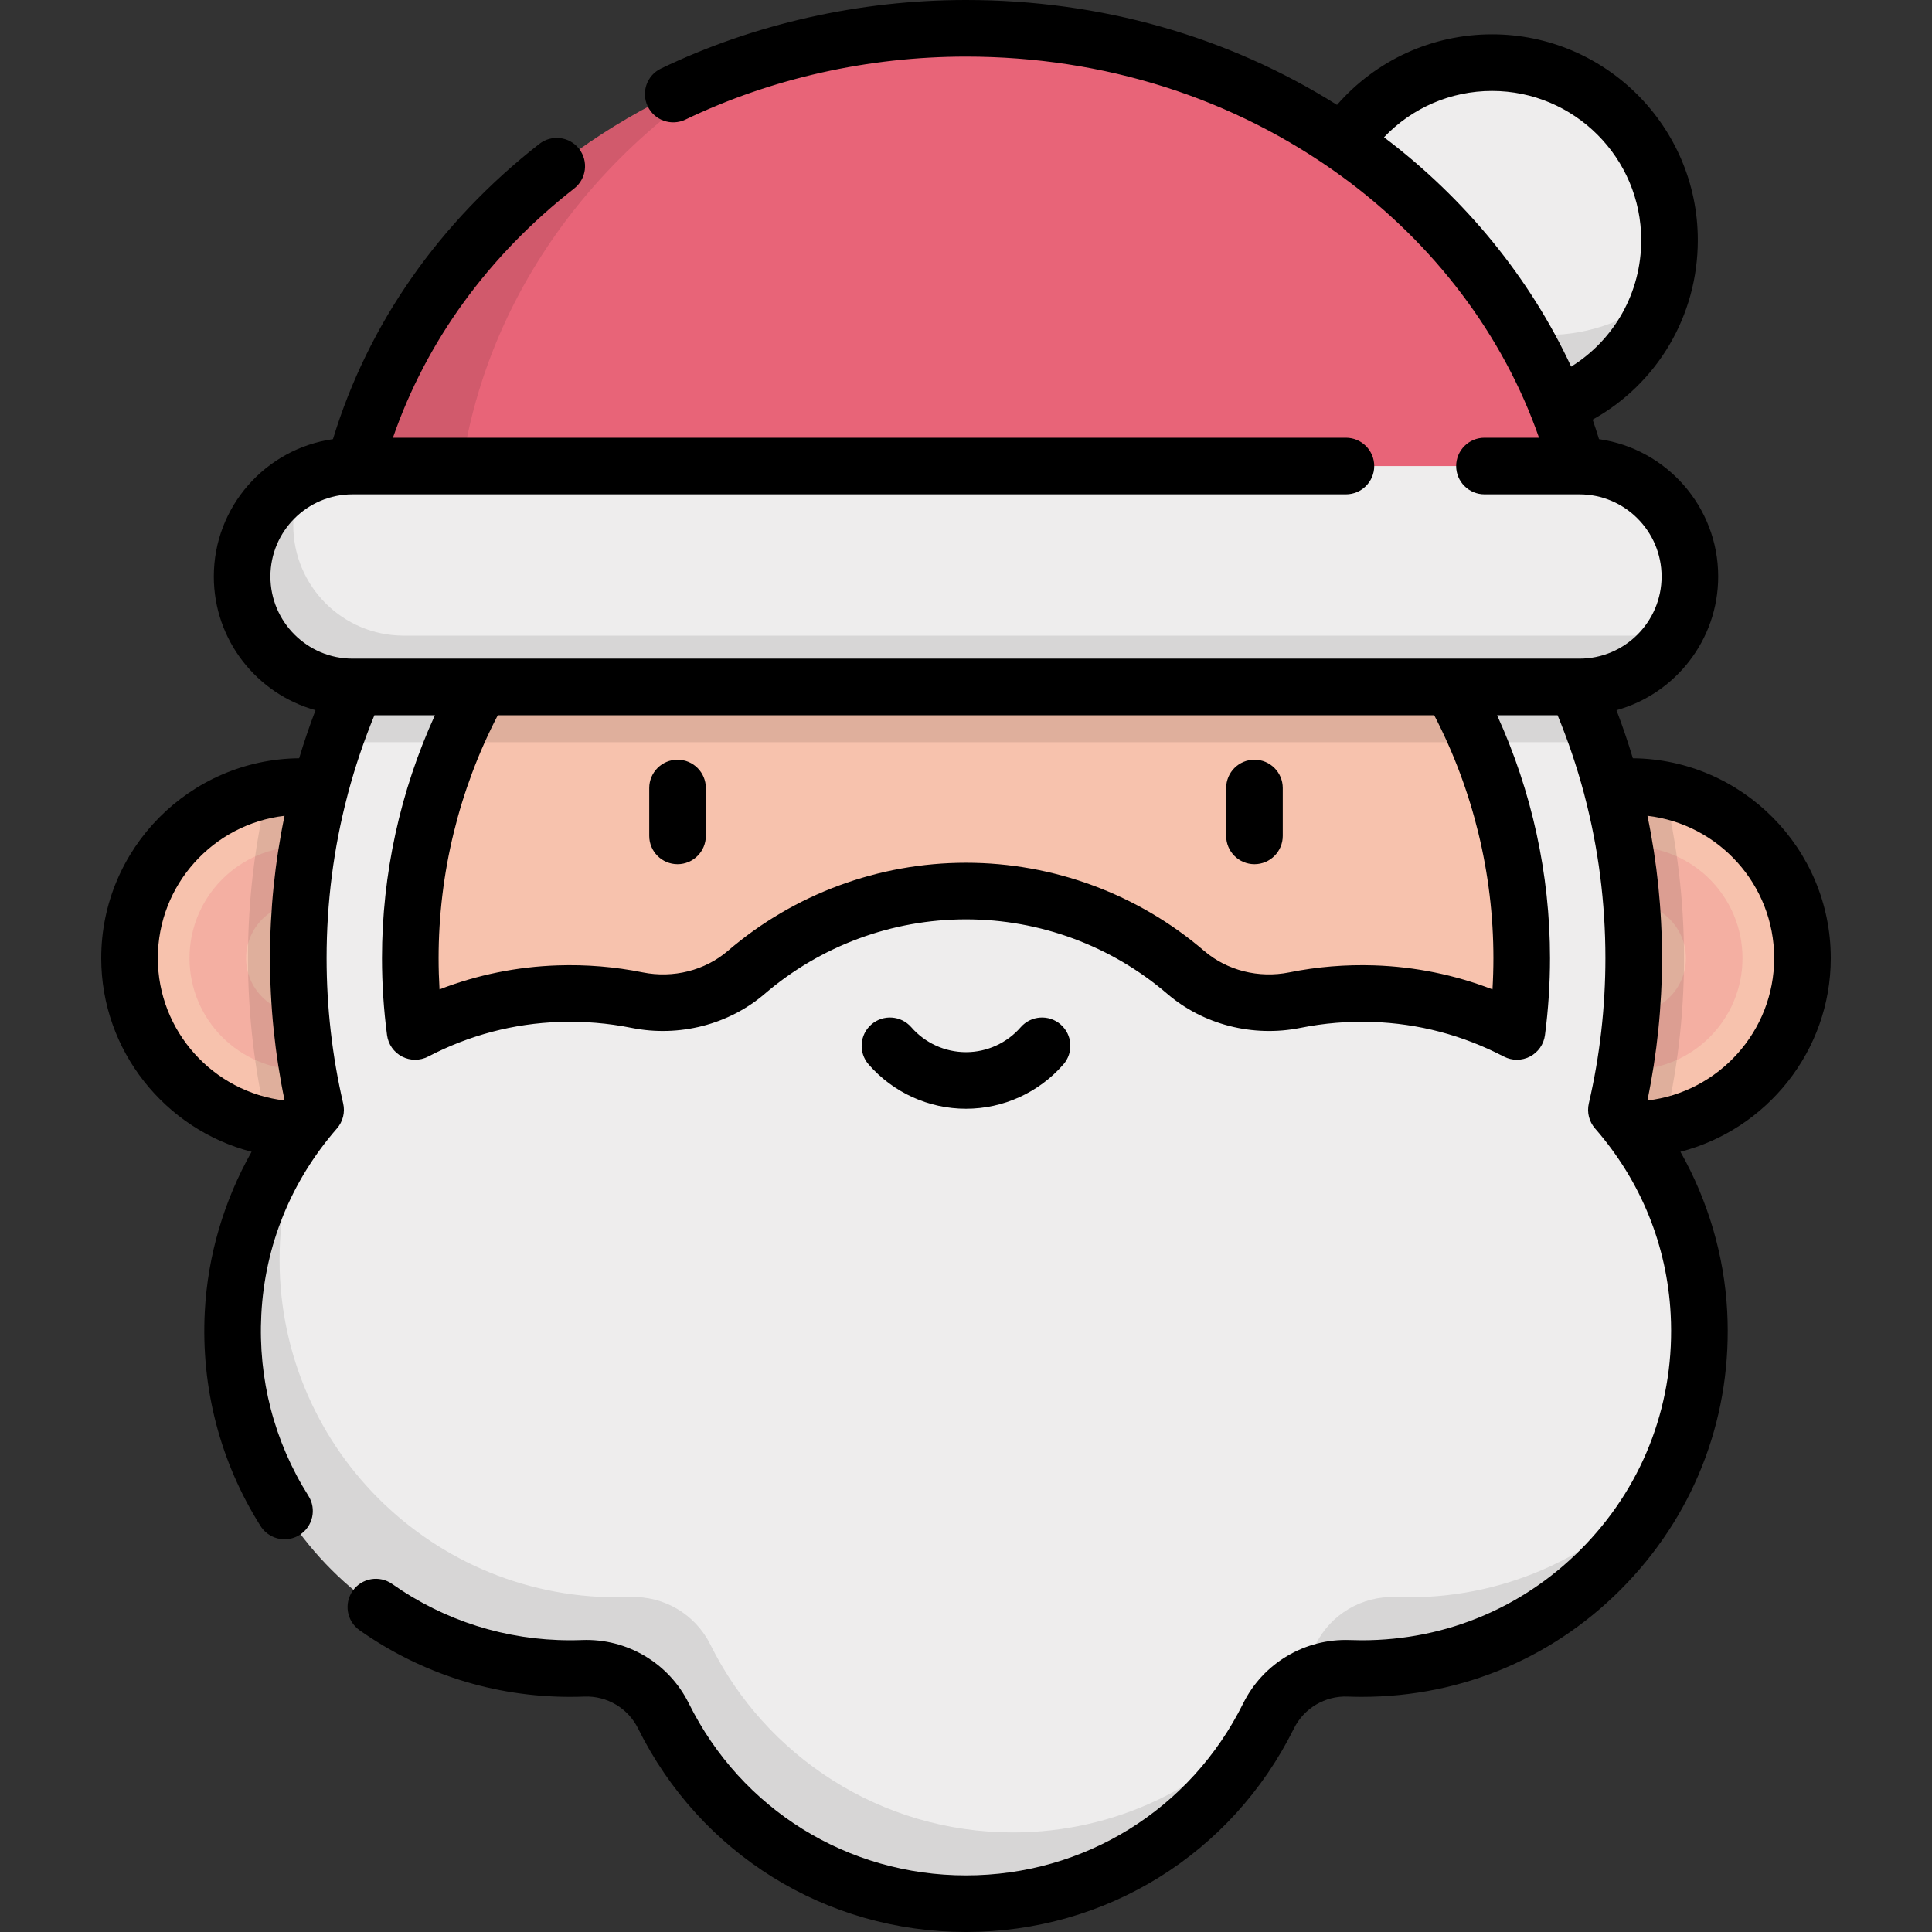<?xml version="1.0" encoding="iso-8859-1"?>
<!-- Generator: Adobe Illustrator 19.0.0, SVG Export Plug-In . SVG Version: 6.00 Build 0)  -->
<svg version="1.1" id="Capa_1" xmlns="http://www.w3.org/2000/svg" xmlns:xlink="http://www.w3.org/1999/xlink" x="0px" y="0px"
	 viewBox="0 0 512 512" style="enable-background:new 0 0 512 512;" xml:space="preserve">
<rect x="0" y="0" width="512" height="512" fill="#333333" stroke="none"/>
<circle style="fill:#EEEDED;" cx="395.4" cy="63.64" r="47.04"/>
<path style="opacity:0.1;enable-background:new    ;" d="M410.095,88.767c-25.979,0-47.039-21.06-47.039-47.039
	c0-4.94,0.766-9.701,2.178-14.174c-10.31,8.629-16.872,21.589-16.872,36.085c0,25.979,21.06,47.039,47.039,47.039
	c21.039,0,38.847-13.814,44.861-32.865C432.095,84.647,421.577,88.767,410.095,88.767z"/>
<circle style="fill:#F7C2AD;" cx="79.81" cy="253.92" r="45.49"/>
<path style="opacity:0.2;fill:#E86478;enable-background:new    ;" d="M79.813,283.513c-16.317,0-29.593-13.275-29.593-29.592
	s13.275-29.593,29.593-29.593s29.592,13.275,29.592,29.593S96.13,283.513,79.813,283.513z M79.813,239.328
	c-8.046,0-14.593,6.546-14.593,14.593c0,8.046,6.546,14.592,14.593,14.592s14.592-6.546,14.592-14.592
	C94.405,245.874,87.859,239.328,79.813,239.328z"/>
<path style="opacity:0.1;enable-background:new    ;" d="M79.813,208.433c-3.019,0-5.966,0.301-8.82,0.862
	c-3.441,14.315-5.276,29.255-5.276,44.626s1.835,30.311,5.276,44.626c2.854,0.561,5.801,0.862,8.82,0.862
	c25.122,0,45.488-20.366,45.488-45.488C125.301,228.798,104.935,208.433,79.813,208.433z"/>
<circle style="fill:#F7C2AD;" cx="432.19" cy="253.92" r="45.49"/>
<path style="opacity:0.2;fill:#E86478;enable-background:new    ;" d="M432.187,283.513c-16.317,0-29.592-13.275-29.592-29.592
	s13.275-29.593,29.592-29.593c16.317,0,29.593,13.275,29.593,29.593S448.504,283.513,432.187,283.513z M432.187,239.328
	c-8.046,0-14.592,6.546-14.592,14.593c0,8.046,6.546,14.592,14.592,14.592c8.046,0,14.593-6.546,14.593-14.592
	C446.78,245.874,440.233,239.328,432.187,239.328z"/>
<path style="opacity:0.1;enable-background:new    ;" d="M432.187,208.433c3.018,0,5.966,0.301,8.82,0.862
	c3.441,14.315,5.276,29.255,5.276,44.626s-1.835,30.311-5.276,44.626c-2.854,0.561-5.801,0.862-8.82,0.862
	c-25.122,0-45.488-20.366-45.488-45.488C386.699,228.798,407.065,208.433,432.187,208.433z"/>
<circle style="fill:#F7C2AD;" cx="256" cy="253.92" r="174.13"/>
<g>
	<path style="fill:#EEEDED;" d="M256,76.973c-97.726,0-176.948,79.222-176.948,176.948S158.274,430.869,256,430.869
		s176.948-79.222,176.948-176.948S353.726,76.973,256,76.973z M256,401.189c-81.334,0-147.269-65.934-147.269-147.269
		c0-81.334,65.934-147.269,147.269-147.269s147.269,65.935,147.269,147.269C403.269,335.255,337.334,401.189,256,401.189z"/>
	<path style="fill:#EEEDED;" d="M363.948,263.33c-7.143-0.237-14.106,0.365-20.799,1.713c-10.256,2.067-20.979-0.54-28.918-7.355
		c-15.648-13.432-35.991-21.549-58.231-21.549s-42.583,8.117-58.231,21.549c-7.939,6.814-18.662,9.422-28.918,7.355
		c-6.693-1.349-13.656-1.95-20.799-1.713c-46.118,1.529-83.884,38.529-86.289,84.609c-2.691,51.581,38.336,94.247,89.328,94.247
		c1.162,0,2.318-0.022,3.469-0.067c8.957-0.344,17.272,4.579,21.254,12.61c14.623,29.494,45.035,49.77,80.186,49.77
		s65.563-20.276,80.186-49.77c3.982-8.031,12.296-12.954,21.253-12.61c1.151,0.044,2.307,0.067,3.469,0.067
		c50.992,0,92.02-42.667,89.328-94.248C447.832,301.858,410.066,264.859,363.948,263.33z"/>
</g>
<path style="opacity:0.1;enable-background:new    ;" d="M373.355,423.302c-1.162,0-2.318-0.022-3.469-0.066
	c-8.957-0.344-17.272,4.579-21.253,12.61c-2.088,4.211-4.508,8.226-7.207,12.029c4.314-3.845,10.016-5.986,16.014-5.755
	c1.151,0.044,2.307,0.067,3.469,0.067c35.285,0,65.794-20.433,80.353-50.11C424.855,411.191,400.52,423.302,373.355,423.302z
	 M268.446,485.616c-35.151,0-65.563-20.277-80.186-49.77c-3.982-8.031-12.296-12.954-21.253-12.61
	c-1.151,0.044-2.307,0.066-3.469,0.066c-50.992,0-92.02-42.667-89.328-94.247c0.641-12.294,3.821-23.93,8.983-34.43
	c-12.457,14.514-20.371,33.032-21.429,53.314c-2.691,51.581,38.336,94.247,89.328,94.247c1.162,0,2.318-0.022,3.469-0.067
	c8.957-0.344,17.272,4.579,21.254,12.61c14.623,29.494,45.035,49.77,80.186,49.77s65.563-20.276,80.186-49.77
	c0.074-0.15,0.161-0.291,0.238-0.439C320.019,473.46,295.656,485.616,268.446,485.616z"/>
<path style="fill:#E86478;" d="M422.689,159.365C422.689,75.492,348.06,7.5,256,7.5S89.311,75.492,89.311,159.365H422.689z"/>
<path style="opacity:0.1;enable-background:new    ;" d="M421.861,144.171H120.902c0-52.469,29.207-98.721,73.615-126.003
	C132.888,40.463,89.311,95.276,89.311,159.365h333.378C422.689,154.237,422.406,149.169,421.861,144.171z"/>
<path style="opacity:0.1;enable-background:new    ;" d="M389.821,138.147H122.179c-14.624,16.888-26.096,36.577-33.523,58.148
	c1.555,0.255,3.149,0.394,4.777,0.394h325.133c1.627,0,3.221-0.139,4.777-0.394C415.917,174.724,404.444,155.036,389.821,138.147z"
	/>
<path style="fill:#EEEDED;" d="M418.566,182.05H93.433c-16.166,0-29.271-13.105-29.271-29.271l0,0
	c0-16.166,13.105-29.271,29.271-29.271h325.133c16.166,0,29.271,13.105,29.271,29.271l0,0
	C447.838,168.944,434.733,182.05,418.566,182.05z"/>
<path style="opacity:0.1;enable-background:new    ;" d="M432.12,168.449H106.987c-16.166,0-29.271-13.105-29.271-29.271
	c0-4.558,1.043-8.873,2.901-12.719c-9.742,4.753-16.454,14.751-16.454,26.32l0,0c0,16.166,13.105,29.271,29.271,29.271h325.133
	c11.608,0,21.637-6.757,26.37-16.552C441.066,167.386,436.717,168.449,432.12,168.449z"/>
<path d="M179.555,201.333c-4.142,0-7.5,3.358-7.5,7.5v12.689c0,4.142,3.358,7.5,7.5,7.5s7.5-3.358,7.5-7.5v-12.689
	C187.055,204.691,183.697,201.333,179.555,201.333z M256,293.831c9.892,0,19.298-4.284,25.809-11.754
	c2.721-3.123,2.396-7.86-0.727-10.582c-3.123-2.721-7.86-2.396-10.582,0.727c-3.66,4.2-8.945,6.609-14.5,6.609
	s-10.84-2.409-14.5-6.609c-2.722-3.122-7.459-3.447-10.582-0.727c-3.123,2.722-3.448,7.459-0.727,10.582
	C236.702,289.547,246.108,293.831,256,293.831z M485.174,253.921c0-29.038-23.482-52.684-52.452-52.974
	c-1.287-4.288-2.73-8.536-4.336-12.739c15.521-4.308,26.951-18.555,26.951-35.429c0-18.514-13.756-33.868-31.583-36.398
	c-0.53-1.733-1.092-3.456-1.687-5.17c17.137-9.553,27.871-27.521,27.871-47.573c0-30.073-24.466-54.539-54.539-54.539
	c-15.914,0-30.787,6.882-41.078,18.694C325.35,9.578,291.609,0,256,0c-28.136,0-56.088,6.28-80.836,18.162
	c-3.734,1.793-5.308,6.273-3.515,10.007s6.272,5.307,10.007,3.515C204.39,20.77,230.098,15,256,15
	c36.552,0,70.923,10.931,99.398,31.61c24.667,17.914,43.02,42.289,52.458,69.397h-14.457c-4.142,0-7.5,3.358-7.5,7.5
	s3.358,7.5,7.5,7.5h24.575c0.008,0,0.016,0.002,0.023,0.002c0.01,0,0.02-0.002,0.03-0.002h0.539
	c12.004,0,21.771,9.767,21.771,21.771c0,12.005-9.767,21.771-21.771,21.771h-0.962c-0.007,0-0.014,0-0.02,0h-33.116
	c-0.008,0-0.016,0-0.024,0H127.563c-0.015,0-0.031,0-0.046,0H93.433c-12.004,0-21.771-9.767-21.771-21.771
	s9.767-21.771,21.771-21.771h0.539c0.01,0,0.02,0.002,0.03,0.002c0.008,0,0.016-0.002,0.023-0.002h262.658
	c4.142,0,7.5-3.358,7.5-7.5s-3.358-7.5-7.5-7.5H104.131c8.848-25.604,25.304-48.29,48.03-66.052
	c3.264-2.55,3.842-7.264,1.291-10.527c-2.55-3.263-7.263-3.842-10.527-1.291c-26.574,20.768-45.392,47.733-54.686,78.244
	c-17.824,2.532-31.576,17.885-31.576,36.397c0,16.875,11.43,31.122,26.951,35.429c-1.606,4.202-3.049,8.451-4.336,12.739
	c-28.971,0.29-52.452,23.936-52.452,52.974c0,24.584,16.991,45.423,39.845,51.31c-7.31,12.947-11.621,27.477-12.396,42.318
	c-1.055,20.224,4.057,39.894,14.784,56.883c1.427,2.259,3.86,3.496,6.349,3.496c1.369,0,2.754-0.375,3.997-1.159
	c3.502-2.212,4.549-6.844,2.337-10.346C72.679,382.07,68.36,365.44,69.253,348.33c0.954-18.286,7.885-35.328,20.044-49.282
	c1.581-1.815,2.195-4.279,1.65-6.624c-2.916-12.553-4.395-25.508-4.395-38.503c0-14.734,1.863-29.167,5.543-43.152
	c0.05-0.177,0.099-0.354,0.136-0.537c1.87-7.014,4.203-13.914,6.988-20.682h16.035c-9.19,20.104-14.022,42.116-14.022,64.371
	c0,6.788,0.451,13.654,1.341,20.405c0.32,2.426,1.803,4.544,3.974,5.673c2.17,1.129,4.756,1.129,6.927-0.002
	c10.906-5.681,22.624-8.767,34.827-9.172c6.428-0.212,12.843,0.315,19.069,1.569c12.565,2.532,25.757-0.837,35.285-9.016
	c14.83-12.729,33.775-19.739,53.346-19.739s38.517,7.01,53.346,19.739c9.527,8.178,22.72,11.551,35.285,9.016
	c6.226-1.254,12.641-1.785,19.068-1.569c12.204,0.405,23.921,3.491,34.828,9.172c1.086,0.566,2.275,0.849,3.465,0.849
	c1.189,0,2.377-0.282,3.462-0.847c2.171-1.129,3.654-3.247,3.974-5.673c0.89-6.751,1.341-13.617,1.341-20.405
	c0-22.255-4.832-44.267-14.022-64.371h16.035c2.785,6.768,5.118,13.667,6.988,20.681c0.038,0.187,0.088,0.368,0.139,0.55
	c3.677,13.982,5.54,28.41,5.54,43.141c0,12.995-1.479,25.949-4.396,38.503c-0.544,2.345,0.069,4.809,1.651,6.624
	c12.158,13.954,19.089,30.996,20.043,49.282c1.188,22.755-6.764,44.352-22.388,60.813c-15.635,16.473-36.749,25.544-59.451,25.544
	c-1.056,0-2.126-0.021-3.181-0.061c-11.901-0.439-22.982,6.128-28.261,16.773C315.521,479.526,287.37,497,256,497
	s-59.52-17.474-73.466-45.602c-5.279-10.646-16.35-17.223-28.262-16.773c-1.054,0.041-2.124,0.061-3.18,0.061
	c-17.007,0-33.316-5.16-47.164-14.922c-3.385-2.386-8.065-1.578-10.451,1.809c-2.387,3.385-1.577,8.064,1.809,10.451
	c16.39,11.555,35.688,17.663,55.807,17.663c1.249,0,2.513-0.024,3.757-0.072c6-0.244,11.587,3.085,14.246,8.447
	C185.59,491.332,218.89,512,256,512s70.41-20.668,86.905-53.939c2.659-5.362,8.259-8.687,14.245-8.447
	c1.246,0.048,2.51,0.072,3.759,0.072c26.857,0,51.835-10.731,70.331-30.218c18.485-19.475,27.892-45.016,26.488-71.92
	c-0.775-14.841-5.086-29.37-12.396-42.318C468.184,299.344,485.174,278.505,485.174,253.921z M416.376,97.161
	c-10.908-23.443-27.949-44.434-49.598-60.784C374.177,28.594,384.451,24.1,395.4,24.1c21.802,0,39.539,17.737,39.539,39.539
	C434.94,77.522,427.84,90.031,416.376,97.161z M41.825,253.921c0-19.457,14.706-35.534,33.585-37.724
	c-2.561,12.313-3.858,24.915-3.858,37.724c0,12.701,1.305,25.368,3.872,37.721C56.563,289.449,41.825,273.308,41.825,253.921z
	 M395.523,262.199c-10.008-3.87-20.504-6.006-31.327-6.366c-7.586-0.251-15.166,0.374-22.529,1.857
	c-8.073,1.627-16.504-0.501-22.552-5.694C301.568,236.935,279.153,228.64,256,228.64s-45.568,8.295-63.116,23.357
	c-6.049,5.192-14.48,7.318-22.552,5.694c-7.362-1.484-14.942-2.109-22.529-1.857c-10.822,0.359-21.318,2.495-31.326,6.365
	c-0.163-2.763-0.245-5.528-0.245-8.278c0-22.43,5.413-44.59,15.686-64.371h248.165c10.273,19.781,15.686,41.941,15.686,64.371
	C395.769,256.671,395.686,259.436,395.523,262.199z M436.577,291.642c2.566-12.353,3.872-25.02,3.872-37.721
	c0-12.809-1.297-25.411-3.858-37.724c18.879,2.19,33.585,18.268,33.585,37.724C470.174,273.308,455.437,289.449,436.577,291.642z
	 M332.445,201.333c-4.142,0-7.5,3.358-7.5,7.5v12.689c0,4.142,3.358,7.5,7.5,7.5s7.5-3.358,7.5-7.5v-12.689
	C339.945,204.691,336.587,201.333,332.445,201.333z"/>
<g>
</g>
<g>
</g>
<g>
</g>
<g>
</g>
<g>
</g>
<g>
</g>
<g>
</g>
<g>
</g>
<g>
</g>
<g>
</g>
<g>
</g>
<g>
</g>
<g>
</g>
<g>
</g>
<g>
</g>
</svg>

